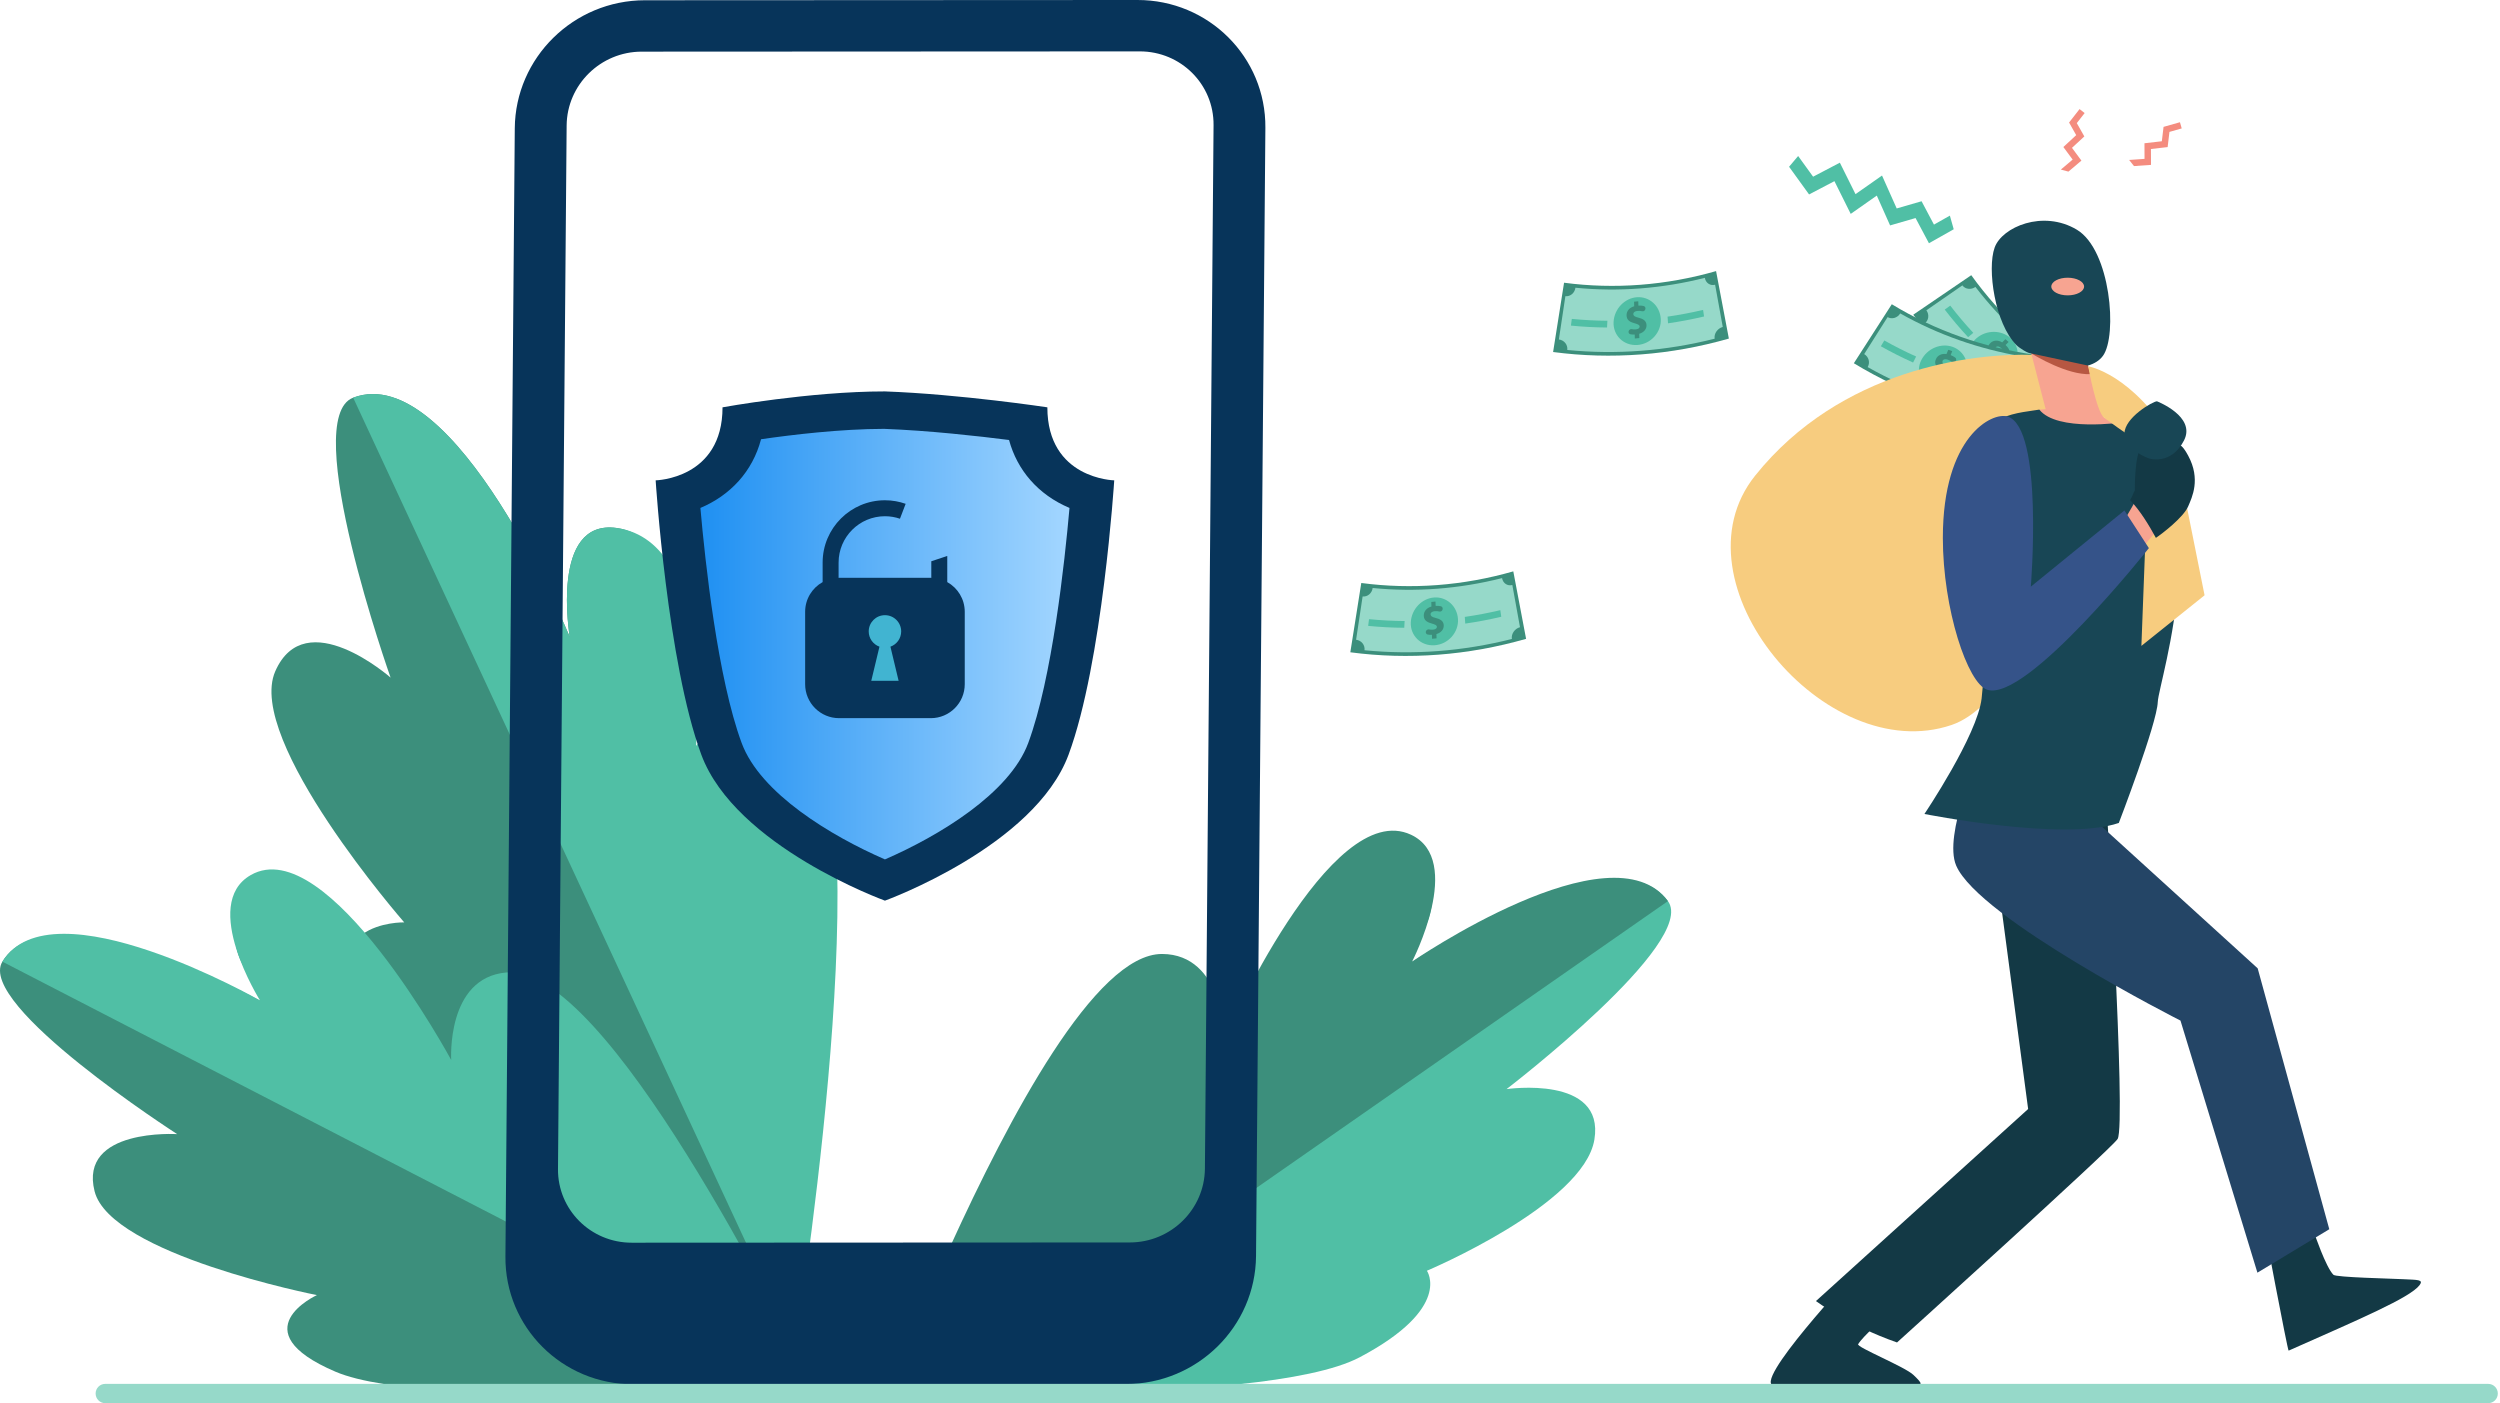 <svg width="816" height="458" viewBox="0 0 816 458" fill="none" xmlns="http://www.w3.org/2000/svg">
<path d="M443.815 443.008C474.25 426.907 465.738 414.771 465.738 414.771C465.738 414.771 516.902 393.191 520.408 371.977C523.911 350.763 491.738 355.486 491.738 355.486C491.738 355.486 554.273 307.56 544.412 294.121C526.049 269.093 455.108 317.725 455.108 317.725C455.108 317.725 478.326 292.498 460.817 284.278C434.41 271.88 399.781 338.602 399.781 338.602C399.781 338.602 400.962 322.764 381.069 322.67C359.639 322.566 308.293 413.949 288.996 451.839H404.145C421.196 450.052 435.756 447.273 443.814 443.008H443.815Z" fill="#50BFA5"/>
<path d="M460.911 313.862C460.911 313.862 478.072 280.68 460.563 272.461C434.156 260.065 399.781 338.602 399.781 338.602C399.781 338.602 399.222 311.474 379.328 311.377C357.494 311.273 329.196 365.132 310.096 406.966L325.321 446.816L544.413 294.121C526.05 269.093 460.912 313.862 460.912 313.862H460.911Z" fill="#3C8F7C"/>
<path d="M259.309 441.578C259.309 441.578 137.983 368.88 118.903 334.586C99.824 300.288 131.938 301.064 131.938 301.064C131.938 301.064 80.011 241.571 89.842 219.12C99.672 196.669 127.486 221.17 127.486 221.17C127.486 221.17 97.502 136.519 115.273 129.802C148.373 117.291 185.952 207.844 185.952 207.844C185.952 207.844 179.439 169.311 201.279 172.335C234.215 176.895 225.853 262.171 225.853 262.171C225.853 262.171 232.272 229.735 251.343 242.006C285.562 264.019 259.309 441.579 259.309 441.579V441.578Z" fill="#3C8F7C"/>
<path d="M259.626 229.386C244.76 219.47 227.181 243.459 227.181 243.459C227.181 243.459 234.216 176.895 201.279 172.334C179.439 169.31 185.952 207.843 185.952 207.843C185.952 207.843 148.374 117.291 115.273 129.802L259.569 440.203C262.459 419.589 289.076 249.035 259.627 229.386H259.626Z" fill="#50BFA5"/>
<path d="M264.885 451.064C264.885 451.064 140.882 461.141 109.505 447.728C78.129 434.315 103.436 422.723 103.436 422.723C103.436 422.723 36.063 409.481 30.866 388.814C25.667 368.148 57.831 370.178 57.831 370.178C57.831 370.178 -7.855 327.96 0.783 313.882C16.872 287.657 90.921 329.886 90.921 329.886C90.921 329.886 65.925 306.867 82.546 297.318C107.614 282.911 147.275 345.976 147.275 345.976C147.275 345.976 144.812 330.434 164.453 328.71C199.694 325.619 264.886 451.064 264.886 451.064H264.885Z" fill="#3C8F7C"/>
<path d="M165.247 317.417C145.606 319.138 147.274 345.977 147.274 345.977C147.274 345.977 106.896 271.224 81.829 285.628C65.207 295.177 84.873 326.548 84.873 326.548C84.873 326.548 16.872 287.657 0.783 313.882L265.252 450.392C256.26 434.685 198.166 314.528 165.248 317.417H165.247Z" fill="#50BFA5"/>
<path d="M182.129 381.563C182.19 374.124 184.266 123.668 184.951 40.956C185.061 27.66 196.026 16.869 209.44 16.857L372.016 16.772C385.431 16.76 396.216 27.53 396.106 40.828L393.284 381.435C393.175 394.732 382.21 405.521 368.794 405.536L206.218 405.62C192.803 405.631 182.018 394.862 182.128 381.562L182.129 381.563ZM206.739 451.839L367.51 451.755C390.768 451.735 409.776 433.026 409.969 409.971L413.02 41.708C413.21 18.653 394.513 -0.021 371.252 1.71057e-05L210.483 0.083C187.225 0.104 168.215 18.812 168.024 41.868C167.899 56.926 165.043 401.664 164.972 410.129C164.781 433.185 183.481 451.859 206.74 451.839H206.739Z" fill="#07345A"/>
<path d="M341.859 132.95C341.859 132.95 313.497 128.66 288.847 127.756C264.245 127.756 235.833 132.95 235.833 132.95C235.833 156.376 214.005 156.784 214.005 156.784C214.005 156.784 217.816 216.366 228.904 246.31C239.991 276.254 288.846 293.974 288.846 293.974C288.846 293.974 337.701 276.254 348.787 246.31C359.875 216.366 363.686 156.784 363.686 156.784C363.686 156.784 341.858 156.376 341.858 132.95H341.859Z" fill="#07345A"/>
<path fill-rule="evenodd" clip-rule="evenodd" d="M288.847 280.513C271.305 272.882 248.18 258.994 242.078 242.516C234.259 221.398 230.174 183.549 228.61 165.791C238.352 161.675 245.624 153.931 248.409 143.365C258.341 141.926 274.259 140.003 288.562 139.979C303.153 140.529 319.233 142.326 329.349 143.612C331.981 153.317 338.688 161.401 349.082 165.791C347.516 183.555 343.425 221.423 335.615 242.517C329.517 258.979 306.42 272.867 288.848 280.513L288.847 280.513Z" fill="url(#paint0_linear_1627_26029)"/>
<path d="M309.187 189.995V181.465L303.977 183.196V188.607C303.919 188.606 303.862 188.603 303.807 188.603H273.886C273.828 188.603 273.771 188.606 273.716 188.607V183.629C273.716 175.285 280.503 168.497 288.846 168.497C290.559 168.497 292.205 168.787 293.745 169.315L295.605 164.446C293.488 163.698 291.213 163.287 288.846 163.287C277.631 163.287 268.506 172.412 268.506 183.628V189.995C265.101 191.888 262.798 195.52 262.798 199.69V223.32C262.798 229.444 267.762 234.409 273.886 234.409H303.807C309.931 234.409 314.895 229.444 314.895 223.32V199.69C314.895 195.519 312.589 191.888 309.187 189.995Z" fill="#07345A"/>
<path d="M294.146 206.094C294.146 203.167 291.772 200.794 288.846 200.794C285.92 200.794 283.548 203.167 283.548 206.094C283.548 208.39 285.012 210.34 287.056 211.076L284.38 222.217H293.309L290.637 211.076C292.681 210.34 294.145 208.39 294.145 206.094H294.146Z" fill="#41B4D1"/>
<path d="M700.662 135.506C696.955 131.8 683.894 124.809 683.894 124.809L680.188 125.638L686.702 131.852L698.244 148.25C698.244 148.25 704.369 139.211 700.662 135.506Z" fill="#184655"/>
<path d="M643.418 89.822C653.094 103.286 665.572 114.662 680.189 123.351C675.794 129.396 671.405 135.441 667.01 141.486C650.113 131.44 635.689 118.286 624.494 102.718C630.804 98.419 637.108 94.12 643.419 89.822H643.418Z" fill="#3C8F7C"/>
<path d="M676.73 126.171C673.959 129.925 671.188 133.679 668.417 137.434C666.886 136.508 664.834 136.806 663.805 138.138C649.977 129.322 637.945 118.349 628.157 105.634C629.539 104.625 629.8 102.692 628.771 101.284C632.683 98.572 636.6 95.861 640.518 93.149C641.466 94.444 643.388 94.655 644.777 93.647C653.374 104.815 663.937 114.45 676.08 122.192C675.044 123.522 675.323 125.319 676.731 126.171L676.73 126.171Z" fill="#96D9C9"/>
<path d="M645.159 110.377C648.457 107.58 653.348 107.679 656.299 110.405C659.237 113.138 659.404 117.738 656.472 120.876C653.553 124.009 648.315 124.237 645.005 121.164C641.695 118.095 641.869 113.169 645.16 110.377H645.159Z" fill="#50BFA5"/>
<path d="M655.605 111.612C655.282 111.943 654.948 112.274 654.625 112.605C655.059 113.024 655.431 113.498 655.692 113.937C655.908 114.303 655.778 114.776 655.394 115.021C655.375 115.03 655.363 115.039 655.344 115.05C654.923 115.318 654.359 115.199 654.123 114.787C653.881 114.368 653.559 113.942 653.137 113.572C652.523 113.034 651.879 112.888 651.458 113.302C651.061 113.695 651.154 114.254 651.699 115.223C652.493 116.622 652.809 117.837 651.823 118.869C650.931 119.805 649.511 119.946 648.086 119.109C647.757 119.44 647.428 119.772 647.1 120.104C646.728 119.779 646.356 119.451 645.99 119.122C646.294 118.817 646.598 118.512 646.908 118.207C646.518 117.826 646.238 117.475 646.027 117.154C645.773 116.761 645.904 116.255 646.319 116.02V116.02C646.74 115.777 647.298 115.913 647.546 116.32C647.732 116.626 647.993 116.972 648.389 117.32C649.114 117.961 649.641 117.87 649.926 117.577C650.267 117.23 650.087 116.673 649.499 115.51C648.631 113.91 648.718 112.868 649.672 111.951C650.62 111.043 652.083 110.883 653.509 111.759C653.863 111.406 654.216 111.054 654.575 110.702C654.917 111.007 655.257 111.31 655.604 111.611L655.605 111.612Z" fill="#3C8F7C"/>
<path d="M658.512 122.01C661.575 124.45 664.76 126.765 668.064 128.946C667.612 129.513 667.159 130.082 666.713 130.649C663.366 128.438 660.136 126.091 657.024 123.617C657.521 123.081 658.016 122.545 658.512 122.01Z" fill="#50BFA5"/>
<path d="M636.556 99.755C638.924 102.826 641.435 105.789 644.075 108.636C643.511 109.109 642.947 109.582 642.389 110.055C639.705 107.168 637.164 104.164 634.759 101.05C635.36 100.618 635.955 100.187 636.556 99.755V99.755Z" fill="#50BFA5"/>
<path d="M617.483 99.303C631.648 107.923 647.578 113.53 664.426 115.825C662.74 123.105 661.054 130.385 659.374 137.664C639.892 135.01 621.476 128.529 605.099 118.562C609.227 112.142 613.355 105.723 617.483 99.303Z" fill="#3C8F7C"/>
<path d="M662.343 119.77C661.252 124.309 660.167 128.848 659.082 133.387C657.316 133.13 655.536 134.205 655.109 135.834C638.943 133.111 623.583 127.705 609.605 119.818C610.486 118.349 609.971 116.467 608.471 115.574C611.018 111.549 613.566 107.524 616.114 103.5C617.49 104.322 619.343 103.766 620.23 102.298C632.497 109.224 645.991 113.971 660.186 116.362C659.752 117.99 660.713 119.535 662.343 119.771L662.343 119.77Z" fill="#96D9C9"/>
<path d="M627.109 117.55C629.056 113.688 633.599 111.868 637.374 113.228C641.149 114.598 643.095 118.767 641.626 122.8C640.157 126.826 635.428 129.078 631.182 127.54C626.936 126.006 625.169 121.404 627.109 117.55Z" fill="#50BFA5"/>
<path d="M637.214 114.609C637.04 115.042 636.866 115.475 636.693 115.908C637.257 116.123 637.784 116.415 638.193 116.717C638.534 116.97 638.603 117.456 638.342 117.83C638.336 117.844 638.324 117.86 638.317 117.875C638.032 118.287 637.461 118.399 637.084 118.112C636.699 117.819 636.235 117.552 635.702 117.377C634.933 117.12 634.282 117.238 634.053 117.783C633.842 118.3 634.14 118.78 635.026 119.458C636.303 120.435 637.065 121.432 636.563 122.767C636.104 123.976 634.858 124.66 633.209 124.446C633.042 124.881 632.869 125.314 632.695 125.747C632.224 125.594 631.752 125.437 631.288 125.277C631.449 124.877 631.61 124.477 631.771 124.077C631.269 123.879 630.873 123.665 630.556 123.45C630.166 123.187 630.092 122.669 630.376 122.292C630.674 121.903 631.238 121.812 631.629 122.09C631.92 122.299 632.298 122.514 632.794 122.682C633.712 122.989 634.164 122.701 634.313 122.317C634.492 121.866 634.108 121.421 633.104 120.584C631.684 119.446 631.356 118.455 631.882 117.237C632.397 116.03 633.686 115.312 635.335 115.564C635.527 115.101 635.712 114.637 635.905 114.174C636.339 114.321 636.773 114.466 637.213 114.608L637.214 114.609Z" fill="#3C8F7C"/>
<path d="M643.945 123.049C647.72 124.099 651.557 124.987 655.443 125.708C655.251 126.406 655.059 127.105 654.867 127.804C650.918 127.073 647.032 126.173 643.201 125.108C643.449 124.422 643.697 123.736 643.945 123.049Z" fill="#50BFA5"/>
<path d="M615.041 111.128C618.42 113.031 621.891 114.779 625.43 116.369C625.095 117.024 624.766 117.68 624.432 118.335C620.843 116.722 617.322 114.949 613.9 113.02C614.279 112.39 614.656 111.759 615.041 111.128H615.041Z" fill="#50BFA5"/>
<path d="M444.322 190.288C460.759 192.469 477.593 191.182 493.94 186.493C495.33 193.835 496.722 201.176 498.115 208.517C479.216 213.939 459.751 215.428 440.746 212.906C441.938 205.367 443.131 197.827 444.321 190.289L444.322 190.288Z" fill="#3C8F7C"/>
<path d="M493.623 190.942C494.456 195.534 495.29 200.126 496.125 204.717C494.404 205.196 493.214 206.894 493.476 208.559C477.581 212.583 461.343 213.824 445.376 212.238C445.592 210.537 444.361 209.025 442.629 208.81C443.338 204.1 444.048 199.39 444.757 194.681C446.348 194.878 447.821 193.623 448.037 191.923C462.061 193.316 476.319 192.226 490.276 188.692C490.538 190.355 492.04 191.382 493.623 190.942Z" fill="#96D9C9"/>
<path d="M460.485 203.108C460.709 198.788 464.134 195.293 468.139 195.016C472.144 194.75 475.609 197.779 475.886 202.064C476.163 206.341 472.741 210.308 468.234 210.611C463.731 210.918 460.263 207.418 460.485 203.108Z" fill="#50BFA5"/>
<path d="M468.543 196.346C468.561 196.813 468.575 197.278 468.592 197.744C469.198 197.713 469.795 197.768 470.293 197.88C470.709 197.974 470.965 198.391 470.879 198.838C470.876 198.855 470.873 198.873 470.871 198.891C470.776 199.383 470.3 199.717 469.839 199.605C469.369 199.492 468.839 199.435 468.282 199.488C467.469 199.566 466.921 199.936 466.933 200.525C466.947 201.084 467.417 201.402 468.498 201.667C470.06 202.046 471.162 202.65 471.237 204.076C471.306 205.367 470.439 206.495 468.847 206.963C468.864 207.429 468.881 207.895 468.902 208.361C468.408 208.41 467.916 208.455 467.423 208.498C467.412 208.067 467.397 207.635 467.386 207.203C466.841 207.227 466.391 207.191 466.016 207.122C465.557 207.037 465.278 206.592 465.391 206.133C465.503 205.658 465.985 205.347 466.449 205.444C466.8 205.518 467.233 205.564 467.755 205.517C468.718 205.429 469.014 204.983 468.997 204.572C468.98 204.085 468.453 203.832 467.196 203.47C465.44 203 464.74 202.226 464.725 200.901C464.716 199.587 465.601 198.413 467.216 197.977C467.201 197.476 467.19 196.975 467.176 196.475C467.634 196.434 468.089 196.392 468.545 196.347L468.543 196.346Z" fill="#3C8F7C"/>
<path d="M478.106 201.358C481.985 200.797 485.853 200.064 489.703 199.157C489.806 199.874 489.913 200.591 490.017 201.308C486.116 202.229 482.192 202.973 478.259 203.541C478.207 202.814 478.155 202.086 478.106 201.359V201.358Z" fill="#50BFA5"/>
<path d="M446.851 202.095C450.711 202.474 454.589 202.676 458.472 202.704C458.432 203.439 458.391 204.172 458.348 204.906C454.413 204.878 450.481 204.672 446.565 204.288C446.66 203.556 446.756 202.826 446.851 202.095Z" fill="#50BFA5"/>
<path d="M510.507 92.28C526.946 94.462 543.781 93.174 560.125 88.485C561.518 95.826 562.907 103.168 564.3 110.51C545.401 115.931 525.937 117.42 506.932 114.898C508.123 107.36 509.316 99.82 510.507 92.281V92.28Z" fill="#3C8F7C"/>
<path d="M559.808 92.935C560.641 97.527 561.478 102.119 562.31 106.71C560.589 107.189 559.399 108.887 559.661 110.551C543.766 114.574 527.532 115.816 511.561 114.231C511.778 112.53 510.547 111.016 508.813 110.802C509.523 106.092 510.233 101.382 510.941 96.672C512.535 96.869 514.006 95.615 514.222 93.915C528.246 95.307 542.503 94.217 556.46 90.684C556.723 92.347 558.224 93.374 559.808 92.934L559.808 92.935Z" fill="#96D9C9"/>
<path d="M526.672 105.099C526.894 100.781 530.32 97.284 534.325 97.008C538.329 96.741 541.795 99.771 542.072 104.057C542.349 108.333 538.926 112.3 534.419 112.603C529.916 112.911 526.448 109.41 526.672 105.1V105.099Z" fill="#50BFA5"/>
<path d="M534.731 98.339C534.746 98.805 534.763 99.271 534.777 99.737C535.383 99.706 535.982 99.761 536.478 99.873C536.894 99.966 537.15 100.383 537.067 100.829C537.064 100.848 537.061 100.866 537.055 100.884C536.96 101.375 536.485 101.707 536.023 101.597C535.553 101.484 535.022 101.426 534.467 101.48C533.654 101.558 533.106 101.928 533.121 102.517C533.132 103.076 533.601 103.393 534.683 103.659C536.249 104.038 537.347 104.642 537.422 106.068C537.491 107.359 536.623 108.487 535.035 108.955C535.052 109.421 535.069 109.887 535.087 110.353C534.593 110.402 534.101 110.447 533.607 110.49C533.596 110.059 533.581 109.626 533.57 109.194C533.025 109.218 532.578 109.182 532.2 109.113C531.741 109.029 531.465 108.584 531.575 108.125C531.687 107.649 532.169 107.338 532.635 107.436C532.984 107.51 533.416 107.556 533.938 107.508C534.904 107.42 535.199 106.974 535.181 106.563C535.163 106.077 534.636 105.824 533.382 105.462C531.623 104.992 530.923 104.219 530.911 102.893C530.899 101.579 531.785 100.405 533.399 99.969C533.384 99.468 533.373 98.967 533.361 98.466C533.816 98.427 534.272 98.383 534.731 98.339Z" fill="#3C8F7C"/>
<path d="M544.292 103.351C548.17 102.79 552.039 102.057 555.888 101.149C555.995 101.866 556.099 102.583 556.205 103.301C552.301 104.22 548.378 104.966 544.444 105.533C544.393 104.806 544.344 104.078 544.292 103.351Z" fill="#50BFA5"/>
<path d="M513.038 104.087C516.896 104.466 520.774 104.669 524.657 104.697C524.617 105.431 524.576 106.165 524.536 106.899C520.597 106.871 516.665 106.665 512.75 106.28C512.848 105.549 512.943 104.819 513.038 104.087Z" fill="#50BFA5"/>
<path d="M663.761 115.845C643.771 115.132 600.715 120.483 572.873 155.256C545.038 190.03 595.88 250.667 637.027 236.621C667.356 226.265 687.291 137.814 687.291 137.814L663.761 115.845H663.761Z" fill="#F7CC7F"/>
<path d="M663.762 135.274L665.64 133.695L673.798 133.136L692.858 137.875L670.426 141.562L663.762 135.274Z" fill="#F7A491"/>
<path d="M789.737 419.482C791.163 417.607 789.086 417.772 784.481 417.532C780.488 417.325 762.469 416.939 761.627 416.094C759.135 413.606 755.353 402.405 755.353 402.405L738.636 398.167C738.636 398.167 746.694 440.987 747.01 440.848C770.038 430.619 786.601 423.605 789.737 419.482Z" fill="#133945"/>
<path d="M625.014 452.28C627.333 451.876 627.804 451.903 624.556 448.786C621.742 446.082 605.898 439.724 606.499 438.744C608.21 435.968 614.756 430.389 614.756 430.389L605.73 415.016C605.73 415.016 570.813 452.28 579.298 452.28C581.088 452.28 619.919 453.171 625.014 452.28H625.014Z" fill="#133945"/>
<path d="M677.486 238.722L638.788 267.524L652.029 286.936L661.984 361.98L592.727 424.666C592.727 424.666 603.518 432.73 619.189 438.181C619.189 438.181 689.202 374.923 691.192 371.757C694.087 367.159 687.262 257.519 687.262 257.519L677.487 238.721L677.486 238.722Z" fill="#133945"/>
<path d="M638.496 282.53C645.935 299.826 711.708 333.118 711.708 333.118L736.819 415.402L760.28 401.217L736.906 316.064L682.321 266.414L646.003 246.347C646.003 246.347 634.195 272.526 638.497 282.53H638.496Z" fill="#244566"/>
<path d="M662.857 114.78L668.052 134.926L687.292 137.813C687.292 137.813 680.691 118.258 679.718 111.81C678.751 105.362 662.857 114.78 662.857 114.78Z" fill="#F7A491"/>
<path d="M663.005 115.343C664.351 116.175 674.764 122.452 682.32 122.124C681.112 118.01 680.064 114.091 679.717 111.811C678.793 105.621 664.109 114.051 662.931 114.736L662.9 114.95L663.006 115.343H663.005Z" fill="#B75742"/>
<path d="M704.301 229.098C704.556 222.368 725.829 159.455 692.859 137.876C692.822 137.822 671.411 141.048 665.641 133.695C664.141 134.02 657.025 134.575 653.429 136.534C643.239 142.08 645.569 160.431 645.997 167.505C648.03 200.87 648.185 215.893 646.803 227.951C645.421 240.007 628.133 265.679 628.133 265.679C628.133 265.679 673.711 274.753 691.582 268.614C691.582 268.614 704.028 236.294 704.301 229.098H704.301Z" fill="#184655"/>
<path d="M668.628 104.72C668.876 107.519 667.741 109.907 666.099 110.051C664.456 110.196 662.918 108.043 662.671 105.244C662.423 102.444 663.557 100.057 665.2 99.913C666.843 99.768 668.38 101.92 668.627 104.72H668.628Z" fill="#F7A491"/>
<path d="M677.888 74.977C666.842 68.364 653.472 74.103 651.061 80.776C648.513 87.818 651.172 105.639 658.152 112.622C659.174 113.644 661.926 115.375 663.011 115.375L681.514 119.317C681.514 119.317 681.514 119.317 681.52 119.316C683.578 118.722 685.295 117.672 686.411 116.13C691.197 109.524 688.934 81.591 677.888 74.977Z" fill="#184655"/>
<path d="M680.244 93.526C680.244 95.117 677.846 96.408 674.889 96.408C671.938 96.408 669.546 95.117 669.546 93.526C669.546 91.934 671.939 90.644 674.889 90.644C677.846 90.644 680.244 91.935 680.244 93.526Z" fill="#F7A491"/>
<path d="M681.576 119.562C681.576 119.562 696.007 121.836 709.594 144.507L719.573 194.298L698.951 210.817L701.424 145.785C701.424 145.785 699.763 145.942 686.808 136.372C684.279 134.503 681.576 119.562 681.576 119.562Z" fill="#F7CC7F"/>
<path d="M700.966 156.288C698.227 161.242 693.546 170.134 690.255 174.43C691.488 179.201 690.869 184.001 692.114 188.758C696.249 181.554 707.976 168.764 708.405 167.638C708.46 167.509 708.621 167.363 708.869 167.2C706.725 163.23 704.165 159.521 700.966 156.289V156.288Z" fill="#F7A491"/>
<path d="M714.212 148.708C711.224 143.188 710.499 145.883 710.499 145.883C708.113 149.774 702.906 149.772 702.906 149.772L701.858 146.299C701.858 146.299 699.62 145.399 699.137 145.811C696.621 147.929 696.812 160.114 696.812 160.114C696.49 160.454 696.267 161.46 695.263 163.27C698.461 166.502 701.529 171.592 703.68 175.562C705.589 174.305 712.712 168.875 714.242 165.229C715.47 162.331 718.396 156.434 714.212 148.708L714.212 148.708Z" fill="#133945"/>
<path d="M634.145 175.562C634.145 198.776 642.221 223.112 648.649 225.142C661.53 229.211 701.394 178.908 701.394 178.908L693.416 166.615L662.857 191.489C662.857 191.489 667.121 139.695 655.282 135.96C650.243 134.371 634.145 142.402 634.145 175.562Z" fill="#355389"/>
<path d="M704.028 130.982C702.764 130.982 693.416 136.285 693.416 141.561C693.416 146.837 701.394 149.629 701.394 149.629C701.394 149.629 708.609 152.04 712.861 143.757C716.877 135.93 704.028 130.983 704.028 130.983V130.982Z" fill="#184655"/>
<path d="M696.541 54.208L702.088 53.819L702.069 48.634L707.518 48.01L708.107 43.052L712.111 41.918L711.535 39.892L706.186 41.409L705.621 46.107L699.956 46.757L699.974 51.856L694.947 52.209L696.541 54.208Z" fill="#F48C7F"/>
<path d="M675.13 56.017L679.376 52.424L676.296 48.254L680.324 44.529L677.87 40.181L680.43 36.901L678.769 35.605L675.347 39.992L677.671 44.113L673.481 47.987L676.513 52.089L672.663 55.345L675.13 56.017Z" fill="#F48C7F"/>
<path d="M629.608 79.397L625.238 71.169L616.925 73.575L612.586 63.841L604.076 69.812L598.757 59.131L590.482 63.464L583.954 54.431L586.915 50.918L591.796 57.672L600.53 53.1L605.637 63.367L614.291 57.296L619.083 68.037L627.202 65.688L631.244 73.314L636.438 70.379L637.691 74.828L629.608 79.397Z" fill="#50BFA5"/>
<path d="M31.21 454.846C31.21 456.585 32.607 457.992 34.33 457.992H812.164C813.886 457.992 815.287 456.585 815.287 454.846C815.287 453.108 813.886 451.701 812.164 451.701H34.33C32.607 451.701 31.21 453.108 31.21 454.846Z" fill="#96D9C9"/>
<defs>
<linearGradient id="paint0_linear_1627_26029" x1="228.61" y1="210.246" x2="349.08" y2="210.246" gradientUnits="userSpaceOnUse">
<stop stop-color="#1F90F2"/>
<stop offset="1" stop-color="#A3D6FF"/>
</linearGradient>
</defs>
</svg>
